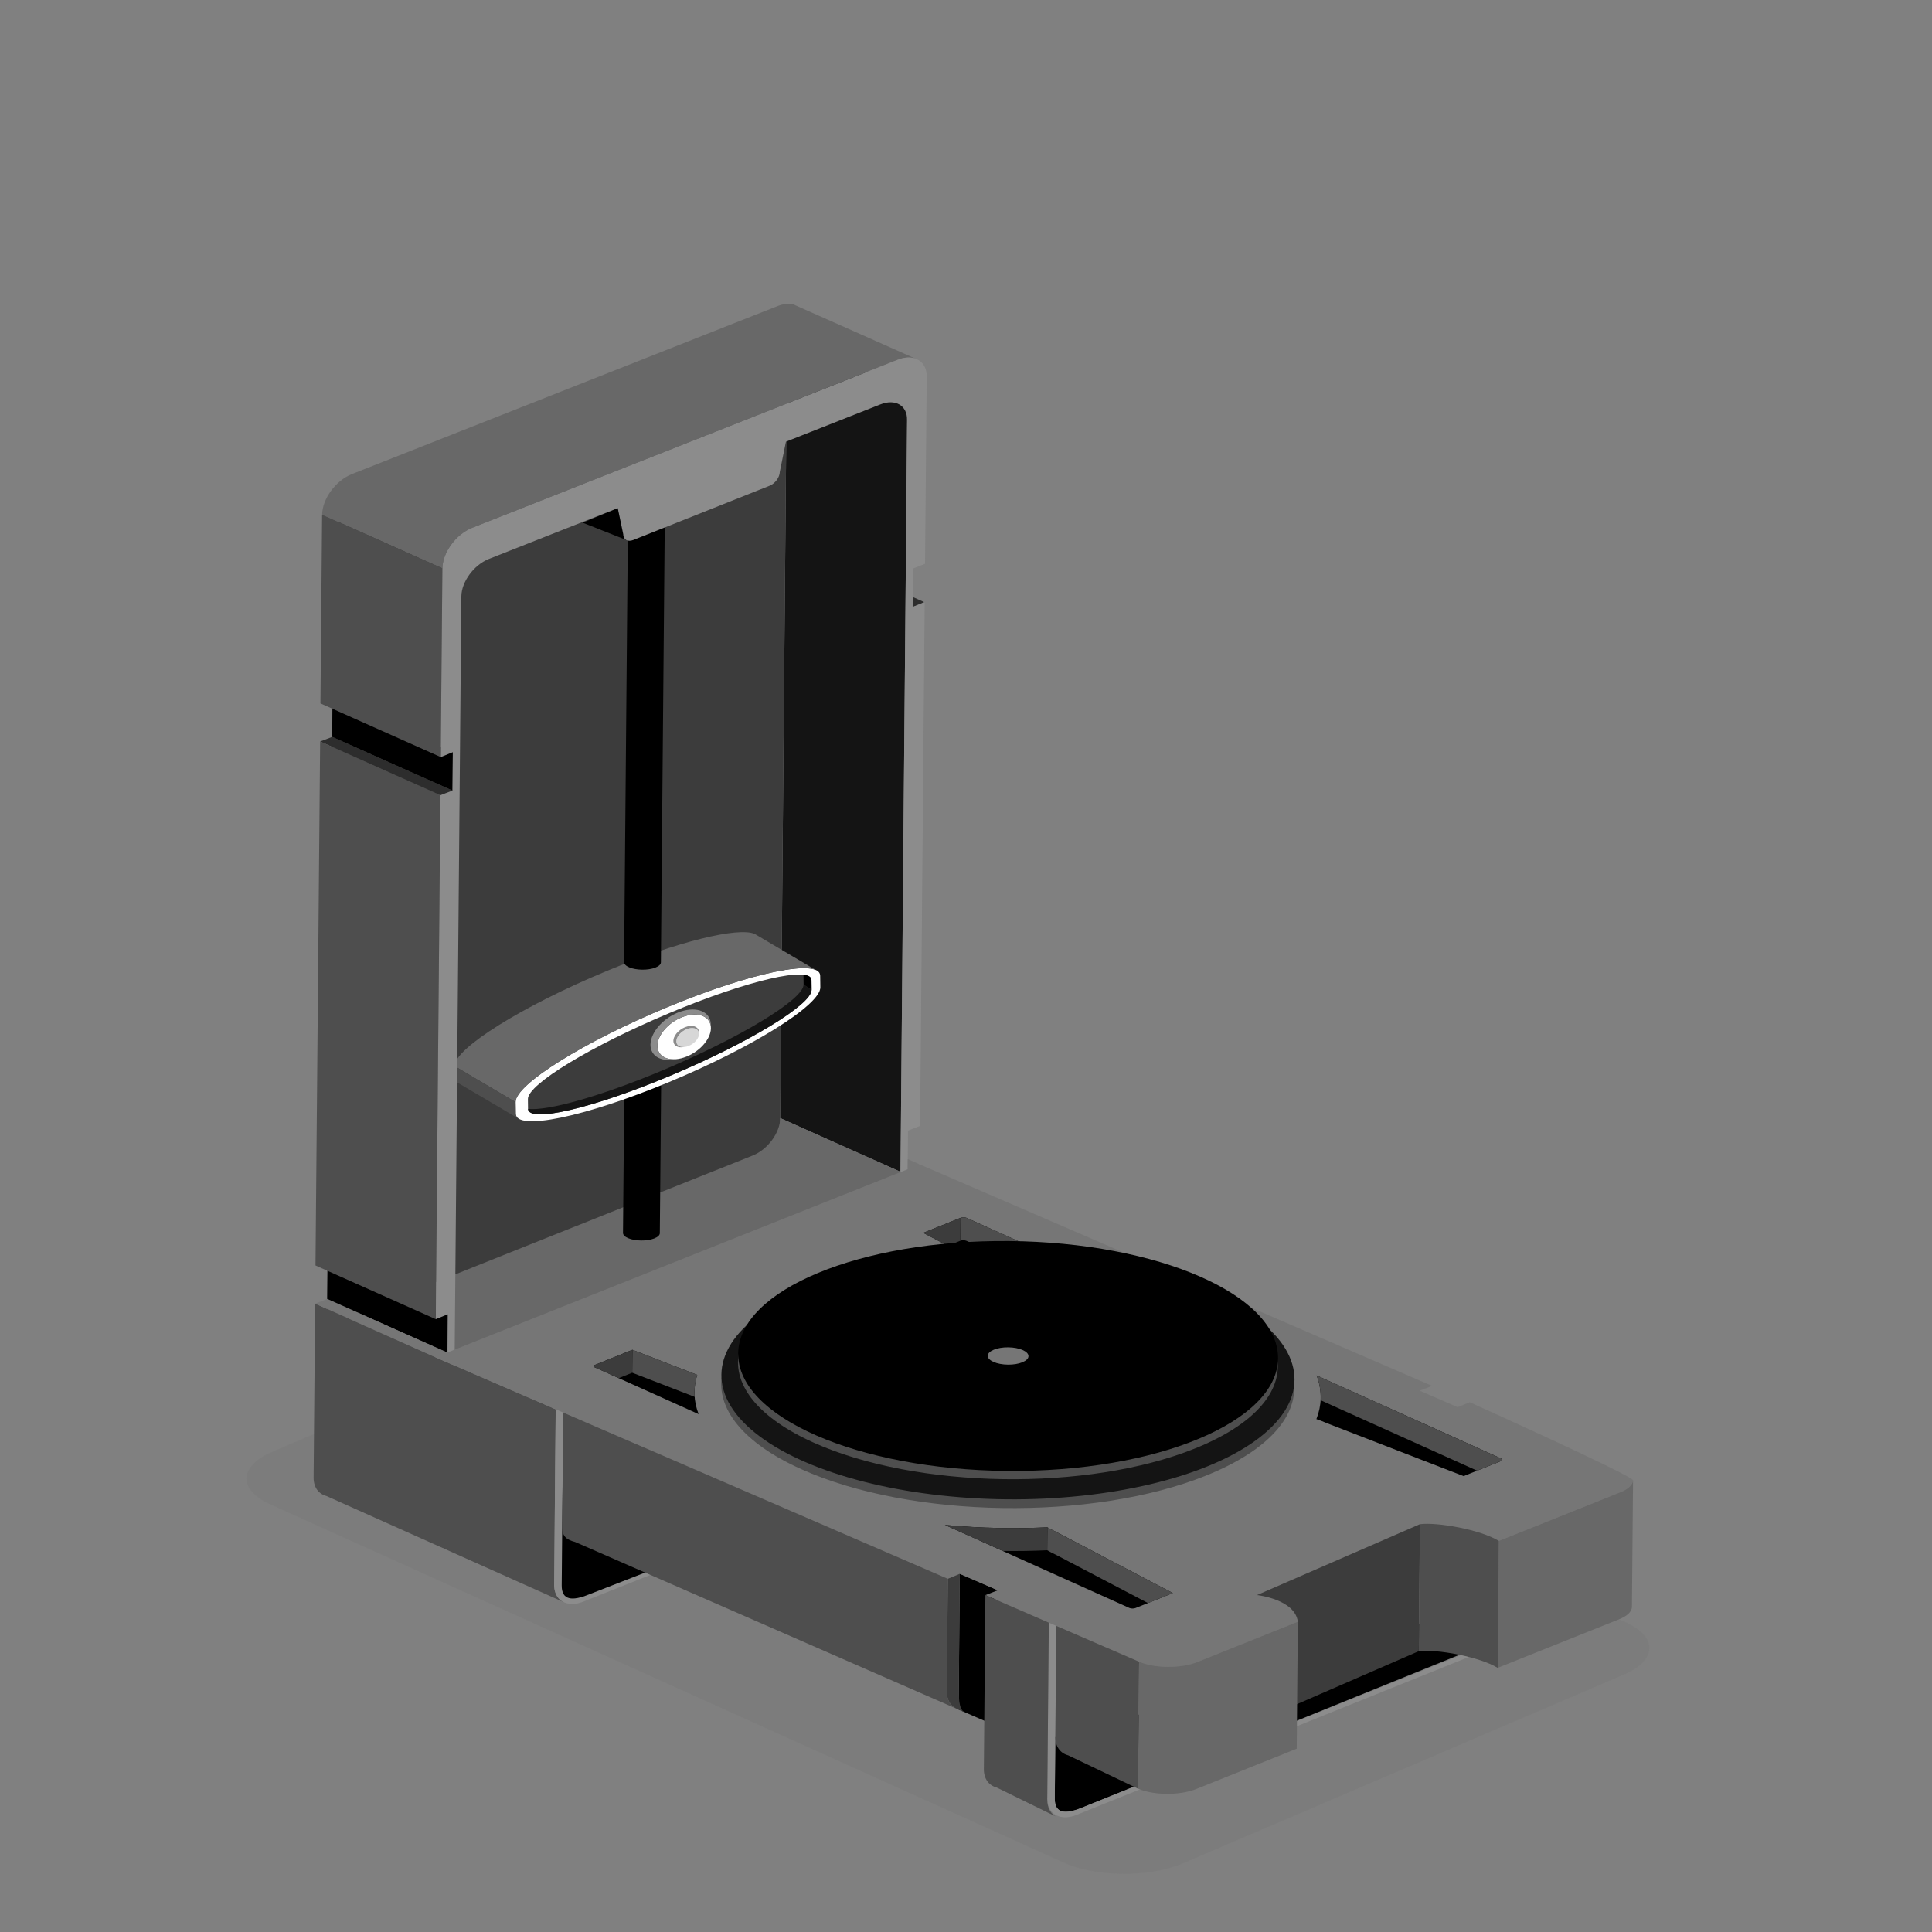<?xml version="1.0" encoding="utf-8"?>
<!-- Generator: Adobe Illustrator 26.0.1, SVG Export Plug-In . SVG Version: 6.00 Build 0)  -->
<svg version="1.1" id="Layer_1" xmlns="http://www.w3.org/2000/svg" xmlns:xlink="http://www.w3.org/1999/xlink" x="0px" y="0px"
	 viewBox="0 0 50 50" style="enable-background:new 0 0 50 50;" xml:space="preserve">
<rect x="0" y="0" width="50" height="50" fill="#808080" stroke="none"/>
<style type="text/css">
	.st0{opacity:0.14;fill:#686868;enable-background:new    ;}
	.st1{fill:#141414;}
	.st2{fill:#3C3C3C;}
	.st3{fill:#686868;}
	.st4{fill:#2D2D2D;}
	.st5{fill:#4E4E4E;}
	.st6{fill:#FFFFFF;}
	.st7{fill:#8C8C8C;}
	.st8{fill:#D7D7D7;}
	.st9{fill:#767676;}
</style>
<g>
	<path class="st0" d="M7.038,37.577l11.41-4.885c0.859-0.368,2.244-0.361,3.077,0.015l20.549,9.278
		c0.833,0.376,0.812,0.985-0.048,1.353l-11.41,4.885c-0.859,0.368-2.244,0.361-3.077-0.015L6.99,38.93
		C6.157,38.554,6.178,37.945,7.038,37.577z"/>
	<g>
		<polygon class="st1" points="20.193,28.936 20.371,8.748 23.483,10.137 23.305,30.326 		"/>
		<path class="st2" d="M8.452,35.596c-0.004,0.381,0.314,0.564,0.705,0.406l10.301-4.104c0.391-0.158,0.714-0.6,0.717-0.981
			l0.191-21.643c0.001-0.19-0.077-0.331-0.205-0.405s-0.305-0.08-0.501-0.001l-10.3,4.066c-0.391,0.158-0.714,0.6-0.717,0.981
			L8.452,35.596z"/>
		<path class="st3" d="M8.761,34.188l3.113,1.389l10.725-4.286c0.385-0.155,0.703-0.59,0.706-0.965l-3.113-1.389
			c-0.003,0.375-0.321,0.809-0.706,0.965L8.761,34.188z"/>
		<polygon points="11.71,20.46 11.719,19.465 8.606,18.076 8.597,19.071 		"/>
		<polygon points="11.582,35.006 11.59,34.012 8.478,32.622 8.469,33.617 		"/>
		<path class="st3" d="M23.764,9.314c-0.136-0.079-0.326-0.086-0.535-0.001L12.217,13.66c-0.418,0.169-0.763,0.641-0.767,1.049
			L8.337,13.32c0.003-0.408,0.349-0.88,0.767-1.049l11.013-4.347c0.152-0.062,0.294-0.075,0.413-0.047L23.764,9.314z"/>
		<path class="st4" d="M23.932,15.589L23.932,15.589L23.932,15.589z"/>
		<g>
			<path class="st4" d="M11.71,20.46L11.71,20.46L11.71,20.46z"/>
			<polygon class="st4" points="8.285,19.19 11.397,20.579 11.71,20.46 8.597,19.071 			"/>
			<polygon class="st4" points="23.932,15.589 23.621,15.45 23.619,15.708 			"/>
		</g>
		<path class="st4" d="M23.804,30.135L23.804,30.135L23.804,30.135z"/>
		<g>
			<polygon class="st5" points="8.293,18.204 11.406,19.593 11.449,14.708 8.336,13.319 			"/>
			<polygon class="st5" points="11.397,20.579 8.285,19.19 8.242,24.05 8.242,24.074 8.165,32.75 11.278,34.14 11.354,25.463 
				11.354,25.439 			"/>
		</g>
		<g>
			<path d="M17.121,26.84c-0.001,0.05-0.05,0.099-0.145,0.136c-0.189,0.074-0.491,0.07-0.674-0.007
				c-0.091-0.038-0.135-0.088-0.134-0.137l-0.045,5.075c-0.001,0.049,0.043,0.099,0.134,0.137c0.183,0.077,0.485,0.081,0.674,0.007
				c0.095-0.037,0.144-0.086,0.145-0.136L17.121,26.84z"/>
		</g>
		<g>
			<path class="st6" d="M21.23,25.552c0.006,0.454-1.754,1.555-3.931,2.458s-3.946,1.266-3.952,0.812l-0.004-0.301
				c-0.006-0.454,1.754-1.555,3.931-2.458s3.946-1.266,3.952-0.812L21.23,25.552z"/>
			<path class="st3" d="M21.108,25.101c-0.429-0.182-1.984,0.196-3.834,0.963c-2.177,0.903-3.937,2.004-3.931,2.458l-1.579-0.932
				c-0.006-0.454,1.754-1.555,3.931-2.458c1.853-0.769,3.412-1.147,3.837-0.962L21.108,25.101z"/>
			<path class="st5" d="M13.419,28.949c-0.047-0.031-0.071-0.073-0.072-0.126l-0.004-0.301l-1.579-0.932l0.004,0.301
				c0,0.052,0.024,0.093,0.068,0.124L13.419,28.949z"/>
			<path class="st2" d="M21.004,25.617c0.005,0.379-1.635,1.375-3.661,2.224s-3.673,1.231-3.678,0.852l-0.003-0.251
				c-0.005-0.379,1.635-1.375,3.661-2.224s3.673-1.231,3.678-0.852L21.004,25.617z"/>
			<g>
				<path class="st1" d="M20.796,25.481c0.005,0.379-1.634,1.374-3.661,2.224c-1.602,0.672-2.966,1.051-3.47,0.993
					c0.019,0.371,1.66-0.011,3.678-0.857c2.027-0.85,3.666-1.845,3.661-2.224L20.796,25.481z"/>
			</g>
			<path d="M21.004,25.616l-0.003-0.251c-0.001-0.079-0.075-0.125-0.208-0.14c0,0.002,0.001,0.003,0.001,0.005l0.003,0.251
				L21.004,25.616z"/>
			<path class="st6" d="M17.63,27.389c0.38-0.094,0.722-0.418,0.764-0.723s-0.231-0.477-0.611-0.383s-0.722,0.418-0.764,0.723
				C16.977,27.311,17.25,27.483,17.63,27.389z"/>
			<g>
				<path class="st7" d="M17.492,27.411c-0.306,0.026-0.511-0.139-0.474-0.406c0.042-0.306,0.384-0.629,0.764-0.723
					c0.331-0.082,0.581,0.038,0.612,0.272c0.024-0.324-0.277-0.502-0.692-0.4c-0.429,0.106-0.815,0.472-0.863,0.817
					C16.793,27.307,17.083,27.498,17.492,27.411z"/>
			</g>
			<path class="st8" d="M17.765,27.087c0.161-0.04,0.306-0.177,0.324-0.307s-0.098-0.203-0.259-0.163
				c-0.161,0.04-0.306,0.177-0.324,0.307C17.488,27.053,17.604,27.126,17.765,27.087z"/>
			<g>
				<path class="st7" d="M17.706,27.095c-0.13,0.011-0.217-0.059-0.201-0.172c0.018-0.13,0.163-0.267,0.324-0.307
					c0.141-0.034,0.247,0.017,0.26,0.116c0.01-0.138-0.118-0.213-0.294-0.17c-0.182,0.045-0.346,0.201-0.366,0.347
					C17.41,27.051,17.533,27.133,17.706,27.095z"/>
			</g>
		</g>
		<g>
			<path d="M17.21,12.834c-0.001,0.05-0.05,0.099-0.145,0.136c-0.189,0.074-0.491,0.07-0.674-0.007
				c-0.091-0.038-0.135-0.088-0.134-0.137l-0.106,12.072c-0.001,0.049,0.043,0.099,0.134,0.137c0.183,0.077,0.485,0.081,0.674,0.007
				c0.095-0.037,0.144-0.086,0.145-0.136L17.21,12.834z"/>
		</g>
		<g>
			<polygon points="15.079,13.527 15.987,13.149 16.204,13.973 			"/>
			<path class="st7" d="M11.591,34.012l-0.009,0.994l-0.313,0.12l-0.04,4.501c-0.004,0.408,0.336,0.603,0.754,0.434l11.029-6.125
				c0.418-0.169,0.763-0.641,0.767-1.049l0.024-2.764l-0.313,0.131l0.009-0.994l0.313-0.123l0.076-8.676l0,0l0.043-4.884
				l-0.313,0.131l0.009-0.994l0.313-0.123l0.043-4.844c0.002-0.204-0.082-0.354-0.219-0.433c-0.136-0.079-0.326-0.086-0.535-0.001
				L12.216,13.66c-0.418,0.169-0.763,0.641-0.767,1.049l-0.043,4.885l0.313-0.128L11.71,20.46l-0.313,0.12l-0.043,4.884l0,0
				l-0.076,8.676L11.591,34.012z M11.94,15.433c0.003-0.375,0.321-0.809,0.706-0.965l3.342-1.319l0.141,0.675
				c-0.001,0.14,0.115,0.208,0.259,0.151l3.529-1.404c0.144-0.057,0.263-0.219,0.264-0.359l0.159-0.781l2.442-0.964
				c0.193-0.077,0.367-0.071,0.493,0.001c0.125,0.073,0.203,0.211,0.201,0.399l-0.188,21.3c-0.003,0.375-0.321,0.809-0.706,0.965
				l-10.137,4.039c-0.385,0.155-0.697-0.025-0.694-0.4L11.94,15.433z"/>
		</g>
		<g>
			<g>
				<g>
					<path class="st5" d="M8.116,38.238c-0.002,0.254,0.13,0.426,0.331,0.478l6.165,2.758c-0.166-0.068-0.272-0.23-0.27-0.458
						l0.04-4.543l-3.113-1.347l-3.113-1.389L8.116,38.238z"/>
					<g>
						<path class="st7" d="M14.381,36.469l-0.04,4.543c0,0.014,0,0.027,0.001,0.04c0,0.005,0.001,0.009,0.001,0.013
							c0,0.009,0.001,0.018,0.002,0.026c0.001,0.005,0.001,0.01,0.002,0.015c0.001,0.008,0.002,0.016,0.003,0.023
							c0.001,0.005,0.002,0.01,0.003,0.015c0.002,0.007,0.003,0.014,0.005,0.021c0.001,0.004,0.003,0.009,0.004,0.014
							c0.002,0.007,0.004,0.013,0.006,0.02c0.001,0.005,0.002,0.01,0.004,0.014c0.002,0.006,0.005,0.013,0.007,0.019
							c0.002,0.005,0.003,0.009,0.005,0.013c0.003,0.007,0.006,0.014,0.009,0.02c0.002,0.004,0.003,0.008,0.005,0.011
							c0.004,0.008,0.009,0.016,0.013,0.023c0.001,0.002,0.002,0.004,0.003,0.006c0.006,0.009,0.012,0.018,0.018,0.027
							c0.001,0.002,0.003,0.005,0.005,0.007c0.005,0.006,0.009,0.012,0.014,0.018c0.003,0.003,0.005,0.006,0.008,0.009
							c0.004,0.004,0.008,0.009,0.013,0.014c0.003,0.003,0.006,0.006,0.009,0.009c0.005,0.005,0.009,0.009,0.014,0.013
							c0.003,0.002,0.007,0.005,0.01,0.008c0.004,0.004,0.009,0.007,0.014,0.011c0.004,0.003,0.007,0.005,0.011,0.008
							c0.006,0.003,0.011,0.007,0.016,0.01c0.004,0.003,0.007,0.005,0.011,0.007c0.005,0.004,0.011,0.007,0.017,0.01
							c0.004,0.002,0.007,0.004,0.011,0.006c0.007,0.003,0.014,0.006,0.021,0.009c0.002,0.001,0.005,0.002,0.007,0.003l0,0
							c0.131,0.054,0.3,0.05,0.484-0.024l1.736-0.692l-0.155-0.068l-1.449,0.577c-0.409,0.165-0.696,0.157-0.692-0.241l0.039-4.47
							L14.381,36.469z"/>
					</g>
					<path d="M14.567,37.691c-0.002,0.254,0.13,0.426,0.331,0.478l1.796,2.529l-1.465,0.57c-0.409,0.165-0.696,0.157-0.692-0.241
						L14.567,37.691z"/>
				</g>
				<g>
					<g>
						<path d="M27.312,44.948c-0.002,0.255,10.237-3.26,10.438-3.208l1.354,0.545L27.99,46.789
							c-0.409,0.165-0.696,0.157-0.692-0.241L27.312,44.948z"/>
						<path class="st7" d="M27.211,46.878c0.003,0.003,0.005,0.006,0.008,0.009c0.004,0.004,0.008,0.009,0.013,0.014
							c0.003,0.003,0.006,0.006,0.009,0.009c0.005,0.005,0.009,0.009,0.014,0.013c0.003,0.002,0.007,0.005,0.01,0.008
							c0.004,0.004,0.009,0.007,0.014,0.011c0.004,0.003,0.007,0.005,0.011,0.008c0.006,0.003,0.011,0.007,0.016,0.01
							c0.004,0.003,0.007,0.005,0.011,0.007c0.005,0.004,0.011,0.007,0.017,0.01c0.004,0.002,0.007,0.004,0.011,0.006
							c0.007,0.003,0.014,0.006,0.021,0.009c0.002,0.001,0.005,0.002,0.007,0.003l0,0c0.131,0.054,0.3,0.05,0.484-0.024
							l14.328-5.768l-0.13-0.077l-14.066,5.66c-0.409,0.165-0.696,0.157-0.692-0.241l0.039-4.47l-0.194-0.084l-0.04,4.543
							c0,0.014,0,0.027,0.001,0.04c0,0.005,0.001,0.009,0.001,0.013c0,0.009,0.001,0.018,0.002,0.026
							c0.001,0.005,0.001,0.01,0.002,0.015c0.001,0.008,0.002,0.016,0.003,0.023c0.001,0.005,0.002,0.01,0.003,0.015
							c0.002,0.007,0.003,0.014,0.005,0.021c0.001,0.004,0.003,0.009,0.004,0.014c0.002,0.007,0.004,0.013,0.006,0.02
							c0.001,0.005,0.002,0.009,0.004,0.014c0.002,0.006,0.005,0.013,0.007,0.019c0.002,0.005,0.003,0.009,0.005,0.013
							c0.003,0.007,0.006,0.014,0.009,0.02c0.002,0.004,0.003,0.008,0.005,0.011c0.004,0.008,0.009,0.016,0.013,0.023
							c0.001,0.002,0.002,0.004,0.003,0.006c0.006,0.009,0.012,0.018,0.018,0.027c0.001,0.002,0.003,0.005,0.005,0.007
							C27.203,46.867,27.207,46.873,27.211,46.878z"/>
						<polygon points="25.79,44.67 25.821,41.155 24.839,40.729 24.808,44.243 						"/>
						<path class="st9" d="M8.156,33.738l3.113,1.389l13.26,5.732l0.311-0.129l0.982,0.426l-0.319,0.125l3.978,1.724
							c0.402,0.175,1.079,0.18,1.504,0.011l10.949-4.395c0.212-0.084,0.323-0.196,0.33-0.31s-4.227-2.021-4.227-2.021l-0.314,0.127
							l-0.982-0.426l0.322-0.124l-13.26-5.732l-0.31-0.138l-0.002,0.263l-11.915,4.744l-3.107-1.387L8.156,33.738z"/>
						<path class="st5" d="M25.462,45.783c-0.002,0.254,0.13,0.426,0.331,0.478l1.58,0.773c-0.166-0.068-0.272-0.23-0.27-0.458
							l0.04-4.582l-1.641-0.713L25.462,45.783z"/>
						<path class="st2" d="M24.968,44.314c-0.167-0.068-0.156-0.443-0.154-0.671l0.026-2.913l-0.311,0.129l-0.026,2.913
							c-0.002,0.228,0.103,0.39,0.27,0.458L24.968,44.314z"/>
						<path class="st5" d="M27.312,44.949c-0.002,0.254,0.13,0.426,0.331,0.478l1.808,0.864l0.029-3.286l-2.142-0.927L27.312,44.949
							z"/>
						<path class="st5" d="M14.549,39.52c-0.002,0.255,0.131,0.333,0.332,0.385l9.891,4.324c-0.166-0.068-0.272-0.23-0.27-0.458
							l0.026-2.913l-9.952-4.302L14.549,39.52z"/>
						<path d="M38.846,37.812l-0.968,0.389l-3.546-1.372c-0.083-0.037-0.172-0.072-0.264-0.103c0.069-0.175,0.106-0.352,0.111-0.53
							c0.005-0.2-0.03-0.402-0.106-0.6l4.776,2.149C38.89,37.764,38.889,37.795,38.846,37.812 M30.353,41.228l-0.967,0.388
							c-0.043,0.018-0.116,0.016-0.157-0.002l-4.776-2.149c0.461,0.044,0.932,0.07,1.403,0.079c0.418,0.008,0.837,0.002,1.251-0.017
							c0.068,0.041,0.144,0.08,0.226,0.118L30.353,41.228 M27.7,32.727c-0.783-0.074-1.581-0.098-2.379-0.072l-1.429-0.749
							l0.967-0.389c0.043-0.018,0.116-0.016,0.157,0.002L27.7,32.727 M18.08,36.597l-2.684-1.208
							c-0.041-0.019-0.04-0.05,0.003-0.067l0.967-0.389l1.678,0.649C17.938,35.92,17.95,36.26,18.08,36.597"/>
						<g>
							<g>
								<path class="st5" d="M34.179,36.196c0,0.014-0.001,0.028-0.002,0.042l4.051,1.823l0.618-0.249
									c0.043-0.017,0.044-0.049,0.003-0.067l-4.776-2.149C34.149,35.794,34.185,35.995,34.179,36.196z"/>
								<path class="st5" d="M24.854,32.11c0.043-0.018,0.116-0.016,0.157,0.002l1.188,0.535c0.503,0.006,1.005,0.033,1.501,0.08
									l-2.684-1.208c-0.041-0.018-0.114-0.019-0.157-0.002L24.854,32.11z"/>
								<path class="st5" d="M16.367,34.933l-0.005,0.593l1.616,0.625c-0.015-0.19,0.008-0.38,0.067-0.569L16.367,34.933z"/>
								<path class="st5" d="M27.102,40.12c0.068,0.041,0.144,0.08,0.226,0.118l2.382,1.249l0.643-0.259l-3.02-1.583
									c-0.082-0.038-0.157-0.077-0.226-0.118"/>
							</g>
							<g>
								<path class="st2" d="M15.397,35.389l0.616,0.277l0.349-0.14l0.005-0.593L15.4,35.322
									C15.357,35.34,15.356,35.371,15.397,35.389z"/>
								<polygon class="st2" points="24.859,31.517 23.892,31.906 24.53,32.24 24.854,32.11 								"/>
								<path class="st2" d="M25.856,39.544c-0.471-0.009-0.942-0.036-1.403-0.079l1.495,0.673c0.385,0.006,0.772,0,1.154-0.018
									l0.005-0.593C26.693,39.546,26.274,39.552,25.856,39.544z"/>
							</g>
						</g>
						<path class="st2" d="M32.53,41.28c0,0,0.982,0.105,1.058,0.689c-0.004,0.433-1.087,2.598-1.087,2.598l4.217-1.835l0.029-3.286
							L32.53,41.28z"/>
						<g>
							<path class="st3" d="M38.76,43.164l3.144-1.258c0.212-0.084,0.323-0.197,0.33-0.31l0.029-3.286
								c-0.007,0.113-0.118,0.226-0.33,0.31l-3.143,1.259L38.76,43.164z"/>
							<path class="st3" d="M29.48,43.004l-0.029,3.286c0.402,0.175,1.079,0.18,1.504,0.011l2.604-1.045l0.029-3.286l-2.604,1.045
								C30.559,43.184,29.882,43.179,29.48,43.004z"/>
						</g>
						<path class="st5" d="M18.685,35.583c-0.151,0.862,0.529,1.754,2.05,2.438c2.839,1.278,7.533,1.351,10.485,0.164
							c1.642-0.661,2.398-1.572,2.258-2.471C33.512,35.517,18.65,35.364,18.685,35.583z"/>
						
							<ellipse transform="matrix(0.009 -1 1 0.009 -9.79 61.405)" class="st1" cx="26.082" cy="35.641" rx="3.158" ry="7.416"/>
						<path class="st5" d="M19.118,35.035c-0.141,0.813,0.499,1.652,1.932,2.297c2.674,1.204,7.096,1.273,9.877,0.154
							c1.547-0.622,2.259-1.48,2.127-2.327C33.086,34.973,19.086,34.829,19.118,35.035z"/>
						<ellipse transform="matrix(0.009 -1 1 0.009 -9.235 60.864)" cx="26.087" cy="35.09" rx="2.975" ry="6.986"/>
					</g>
					<path class="st5" d="M38.79,39.879c-0.477-0.293-1.585-0.49-2.043-0.433l-0.029,3.286c0.458-0.056,1.567,0.141,2.043,0.433
						L38.79,39.879z"/>
				</g>
			</g>
			<ellipse transform="matrix(0.009 -1 1 0.009 -9.235 60.864)" class="st9" cx="26.087" cy="35.09" rx="0.224" ry="0.527"/>
		</g>
	</g>
</g>
</svg>
